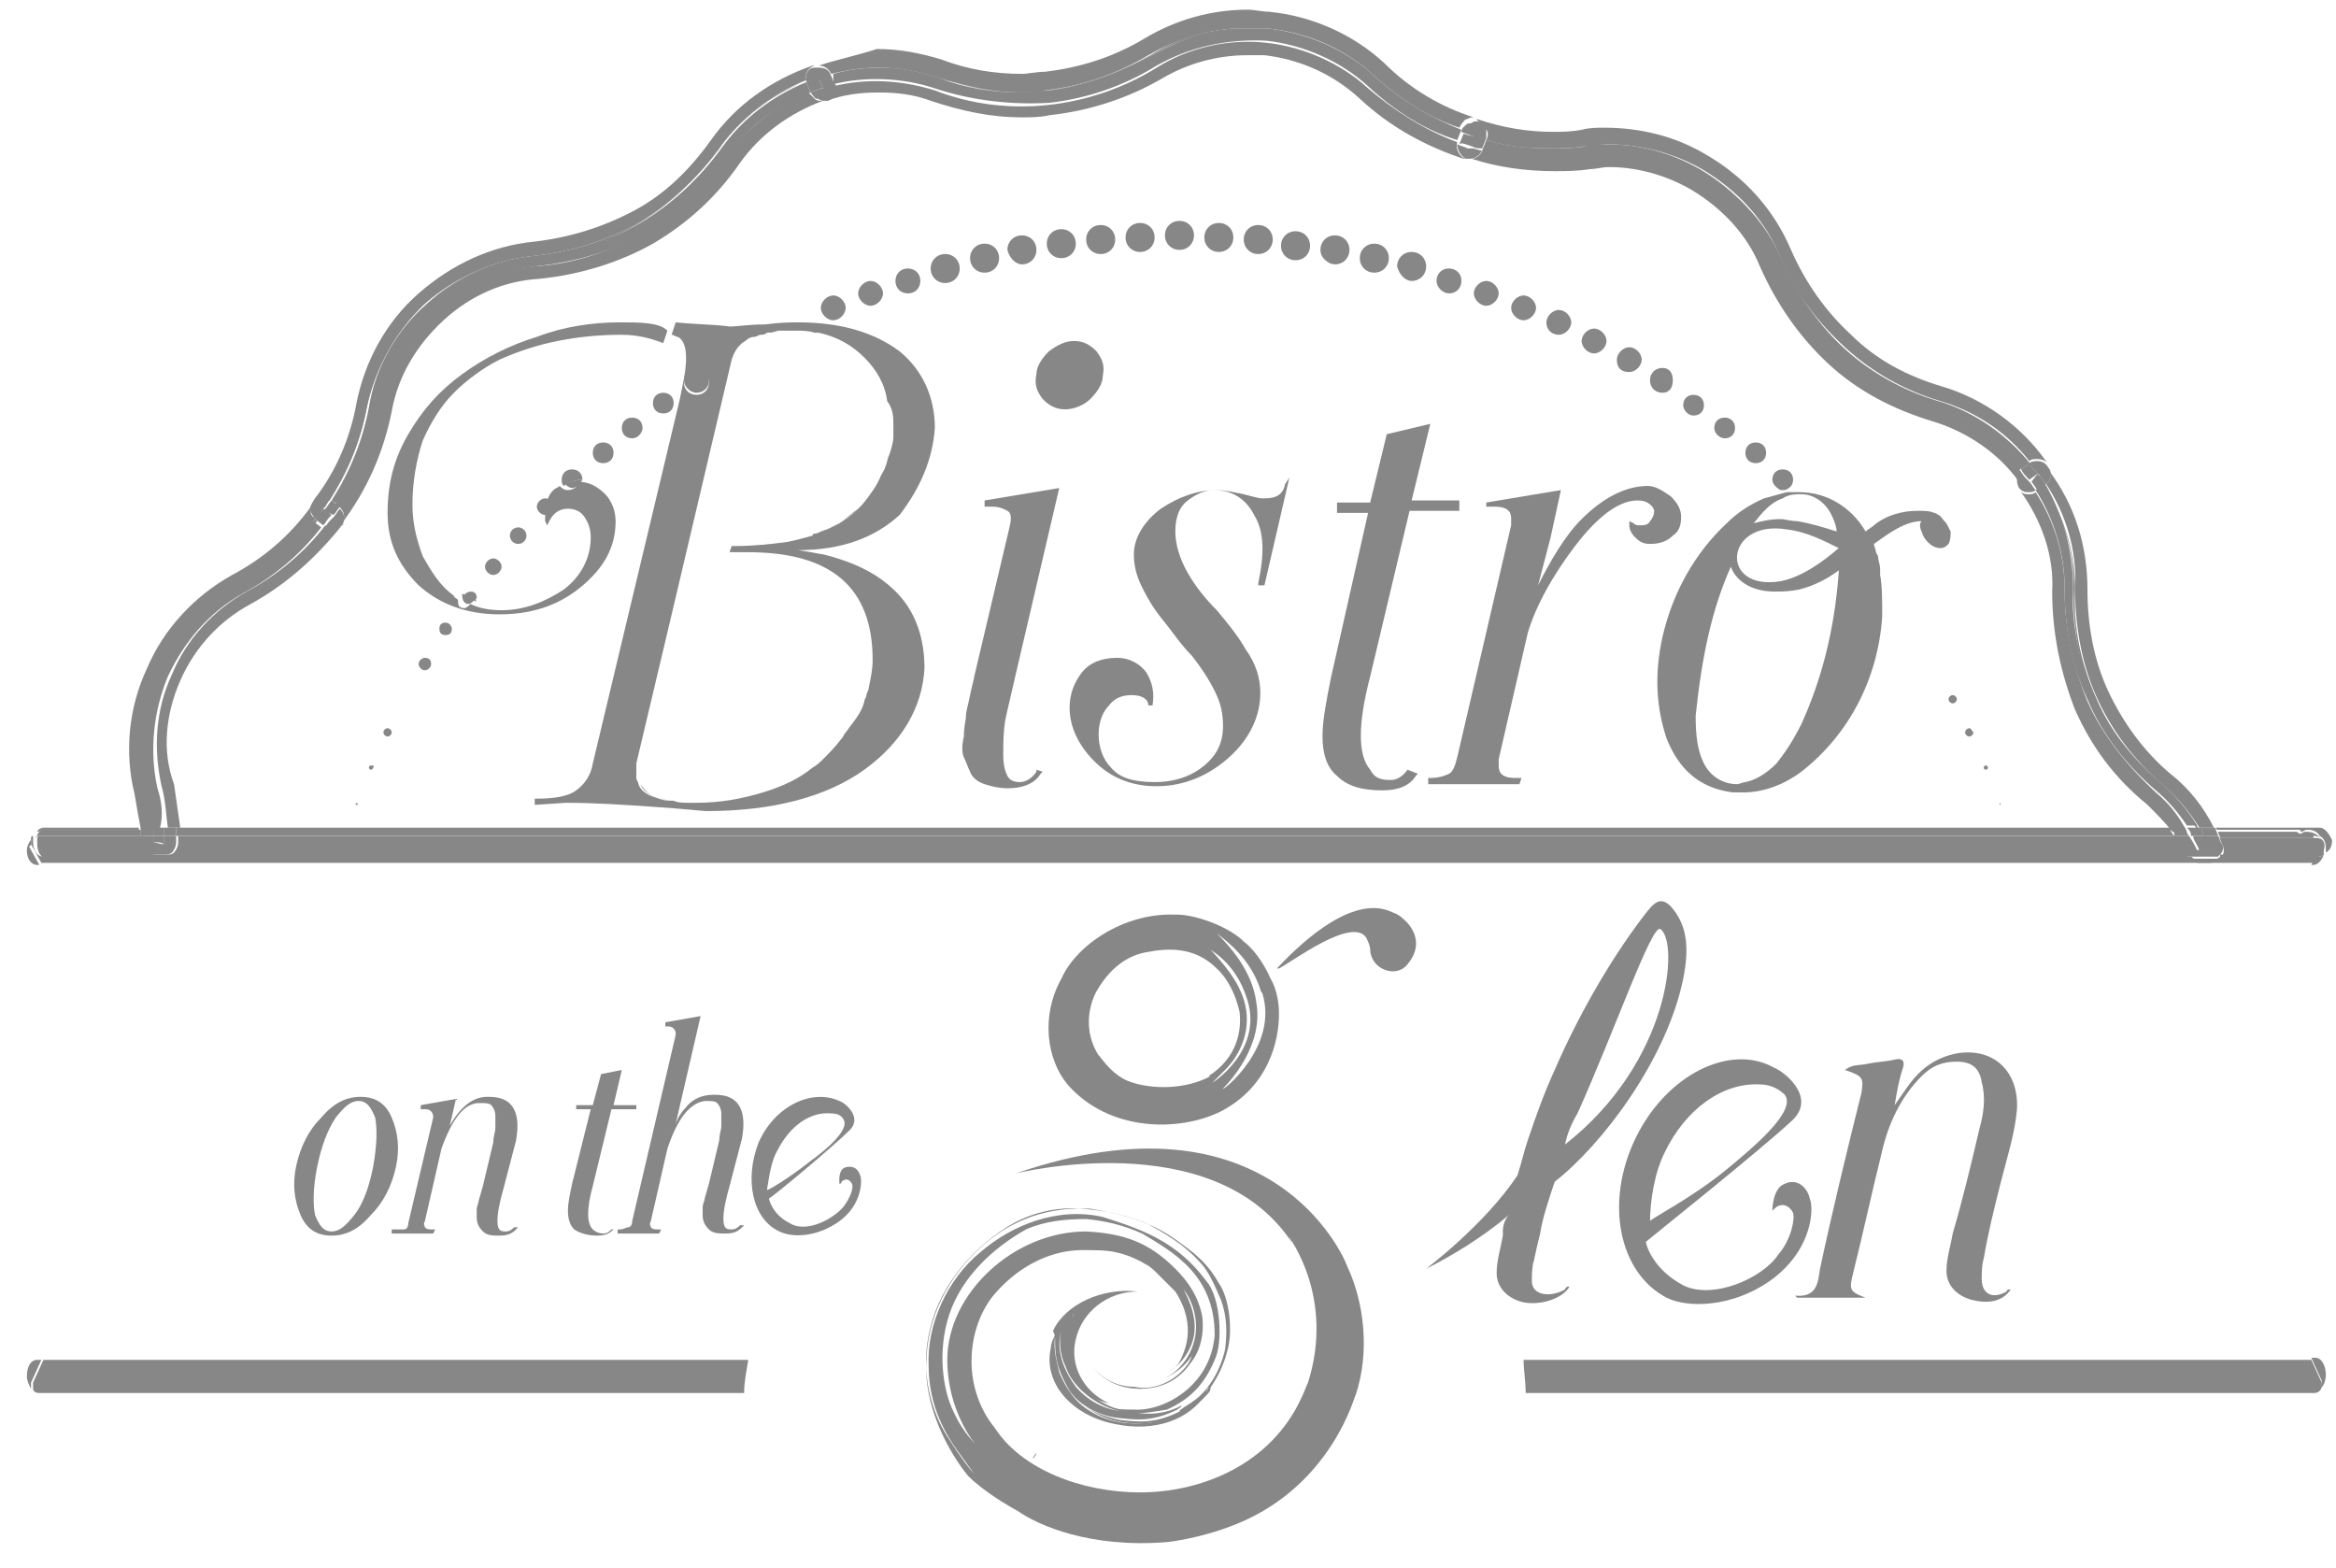<svg width="73" height="49" viewBox="0 0 73 49" fill="none" xmlns="http://www.w3.org/2000/svg">
<path d="M0.969 26.38V26.316V26.251C0.904 26.316 0.84 26.445 0.84 26.575C0.84 26.833 0.969 27.027 1.164 27.027H1.228L0.904 26.445C0.969 26.445 0.969 26.38 0.969 26.38Z" fill="#878787"/>
<path d="M72.359 26.769L72.229 27.027H72.294C72.423 27.027 72.553 26.898 72.618 26.704C72.553 26.769 72.488 26.769 72.423 26.769H72.359Z" fill="#878787"/>
<path d="M69.379 26.769C69.314 26.833 69.184 26.898 69.119 26.898C69.055 26.898 68.925 26.898 68.86 26.898H68.796C68.666 26.898 68.536 26.833 68.472 26.769H1.358C1.163 26.769 1.034 26.574 1.034 26.316C1.034 26.251 1.034 26.186 1.034 26.122C0.969 26.122 0.969 26.186 0.969 26.186V26.251V26.316V26.38L1.293 26.963H72.294L72.423 26.704H69.379V26.769Z" fill="#878787"/>
<path d="M4.532 24.698C4.273 23.468 4.403 22.174 4.921 21.009C5.439 19.844 6.346 18.874 7.447 18.291C8.419 17.774 9.196 17.062 9.844 16.221C9.779 16.156 9.715 16.091 9.715 16.026C9.715 15.897 9.715 15.832 9.779 15.768L9.715 15.832C9.067 16.738 8.225 17.45 7.253 17.968C6.087 18.615 5.115 19.65 4.597 20.88C4.014 22.109 3.884 23.533 4.208 24.827C4.273 25.215 4.338 25.604 4.403 25.927H4.726C4.662 25.474 4.597 25.086 4.532 24.698Z" fill="#878787"/>
<path d="M5.633 21.268C6.087 20.233 6.864 19.392 7.836 18.874C9.002 18.227 9.909 17.386 10.686 16.415L10.751 16.35C10.686 16.48 10.557 16.48 10.427 16.48C10.363 16.48 10.233 16.48 10.168 16.415C9.52 17.256 8.678 17.968 7.706 18.486C6.67 19.068 5.828 19.974 5.374 21.074C4.856 22.174 4.791 23.404 5.05 24.568C5.18 25.021 5.18 25.41 5.245 25.863H5.633C5.569 25.41 5.504 24.957 5.439 24.504C5.05 23.468 5.18 22.303 5.633 21.268Z" fill="#878787"/>
<path d="M4.597 24.698C4.338 23.468 4.467 22.174 4.986 21.009C5.504 19.845 6.411 18.874 7.512 18.291C8.419 17.774 9.261 17.062 9.909 16.285C9.909 16.285 9.909 16.285 9.844 16.221C9.196 17.062 8.354 17.709 7.447 18.291C6.346 18.874 5.439 19.845 4.921 21.009C4.403 22.174 4.273 23.468 4.532 24.698C4.597 25.086 4.662 25.539 4.726 25.927H4.791C4.726 25.474 4.662 25.086 4.597 24.698Z" fill="#878787"/>
<path d="M4.921 24.633C4.662 23.468 4.791 22.239 5.245 21.139C5.763 20.038 6.54 19.133 7.577 18.55C8.549 18.032 9.391 17.321 10.039 16.479L9.779 16.285C9.132 17.127 8.354 17.774 7.383 18.291C6.281 18.874 5.374 19.844 4.856 21.009C4.338 22.174 4.208 23.468 4.467 24.698C4.532 25.086 4.597 25.539 4.662 25.927H4.986C5.115 25.474 5.05 25.021 4.921 24.633Z" fill="#878787"/>
<path d="M10.039 15.509H10.103C10.168 15.509 10.233 15.509 10.298 15.573C10.881 14.732 11.269 13.762 11.464 12.726C11.723 11.497 12.371 10.332 13.278 9.491C14.249 8.649 15.415 8.132 16.646 8.002C17.812 7.873 18.914 7.549 19.95 6.967C20.922 6.385 21.764 5.608 22.477 4.637C23.125 3.667 24.096 2.955 25.198 2.502C25.133 2.308 25.262 2.114 25.457 2.049H25.392C24.096 2.502 22.995 3.278 22.218 4.378C21.57 5.284 20.792 6.061 19.821 6.579C18.849 7.096 17.812 7.42 16.711 7.549C15.351 7.679 14.12 8.261 13.083 9.167C12.047 10.073 11.399 11.303 11.14 12.597C10.945 13.697 10.492 14.732 9.844 15.573L9.779 15.638C9.844 15.573 9.909 15.573 10.039 15.509Z" fill="#878787"/>
<path d="M11.464 12.726C11.723 11.497 12.371 10.332 13.278 9.491C14.249 8.649 15.415 8.132 16.646 8.002C17.812 7.873 18.914 7.549 19.95 6.967C20.922 6.385 21.764 5.608 22.477 4.637C23.124 3.731 24.096 2.955 25.133 2.567C24.031 2.955 23.06 3.731 22.412 4.702C21.699 5.673 20.857 6.449 19.885 7.032C18.914 7.614 17.812 7.938 16.581 8.067C15.351 8.196 14.12 8.714 13.213 9.555C12.241 10.397 11.593 11.561 11.399 12.791C11.205 13.826 10.816 14.797 10.233 15.638H10.298C10.881 14.732 11.269 13.762 11.464 12.726Z" fill="#878787"/>
<path d="M10.686 16.35C11.464 15.315 11.982 14.15 12.241 12.856C12.435 11.756 13.019 10.785 13.861 10.008C14.703 9.232 15.739 8.779 16.841 8.714C18.136 8.585 19.367 8.197 20.404 7.614C21.505 6.967 22.412 6.126 23.125 5.09C23.772 4.184 24.679 3.537 25.716 3.149H25.78C25.716 3.149 25.716 3.149 25.651 3.149C25.586 3.149 25.521 3.149 25.457 3.084C25.392 3.02 25.327 2.955 25.262 2.89C24.226 3.278 23.384 3.99 22.736 4.831C22.023 5.867 21.116 6.643 20.08 7.291C19.043 7.873 17.877 8.261 16.646 8.326C15.48 8.455 14.314 8.908 13.472 9.75C12.565 10.526 11.982 11.626 11.723 12.791C11.529 13.891 11.075 14.927 10.492 15.768C10.751 15.897 10.816 16.156 10.686 16.35Z" fill="#878787"/>
<path d="M9.715 15.962C9.715 16.026 9.779 16.156 9.844 16.156C9.909 16.091 9.974 16.026 10.039 15.962L10.103 15.897L10.168 15.832C10.233 15.703 10.298 15.638 10.363 15.509C10.298 15.509 10.233 15.444 10.168 15.444H10.103C9.974 15.444 9.909 15.509 9.844 15.573C9.715 15.768 9.65 15.897 9.715 15.962Z" fill="#878787"/>
<path d="M10.363 16.544C10.492 16.544 10.622 16.48 10.687 16.415C10.816 16.221 10.751 16.026 10.622 15.897C10.557 15.962 10.492 16.091 10.427 16.156L10.363 16.221L10.298 16.285C10.233 16.35 10.168 16.48 10.103 16.544C10.168 16.48 10.298 16.544 10.363 16.544Z" fill="#878787"/>
<path d="M10.039 15.962L10.103 15.832C10.168 15.768 10.233 15.638 10.298 15.573C10.298 15.573 10.298 15.573 10.233 15.573C10.168 15.703 10.103 15.768 10.039 15.897V15.962H9.974C9.909 16.026 9.844 16.091 9.779 16.156C9.779 16.156 9.779 16.156 9.844 16.221C9.909 16.156 9.974 16.091 10.039 15.962Z" fill="#878787"/>
<path d="M10.103 16.415C10.168 16.35 10.233 16.221 10.298 16.156L10.363 16.091L10.103 15.897L10.039 15.962C9.974 16.026 9.909 16.156 9.844 16.221L10.103 16.415Z" fill="#878787"/>
<path d="M10.557 15.768C11.14 14.862 11.593 13.891 11.788 12.791C12.047 11.626 12.63 10.591 13.537 9.749C14.444 8.973 15.545 8.455 16.711 8.326C17.942 8.196 19.108 7.873 20.145 7.29C21.181 6.708 22.088 5.867 22.801 4.831C23.384 3.925 24.291 3.278 25.327 2.89L25.198 2.567C24.096 3.02 23.189 3.731 22.541 4.637C21.829 5.608 20.987 6.385 20.015 6.967C19.043 7.549 17.942 7.873 16.711 8.002C15.48 8.132 14.249 8.649 13.342 9.491C12.371 10.332 11.723 11.497 11.529 12.726C11.334 13.762 10.945 14.732 10.363 15.638L10.557 15.768Z" fill="#878787"/>
<path d="M10.427 16.091C10.492 16.026 10.557 15.897 10.622 15.832L10.363 15.638C10.298 15.703 10.233 15.832 10.168 15.897L10.103 15.962L10.427 16.091Z" fill="#878787"/>
<path d="M25.586 2.049C25.781 2.049 25.91 2.178 25.975 2.308C26.493 2.178 27.011 2.114 27.465 2.114C28.113 2.114 28.761 2.243 29.344 2.437C30.186 2.696 31.028 2.89 31.87 2.89C32.129 2.89 32.388 2.89 32.647 2.825C33.813 2.696 34.915 2.308 35.886 1.725C36.793 1.208 37.83 0.884 38.866 0.884C39.126 0.884 39.32 0.884 39.579 0.884C40.875 1.013 42.041 1.531 42.948 2.372C43.725 3.084 44.632 3.667 45.604 3.99C45.669 3.861 45.733 3.796 45.798 3.731C45.863 3.731 45.928 3.667 45.992 3.667C46.057 3.667 46.057 3.667 46.122 3.667H46.057C45.021 3.343 44.049 2.761 43.272 1.984C42.3 1.078 41.004 0.496 39.644 0.366C39.45 0.366 39.19 0.302 38.996 0.302C37.83 0.302 36.729 0.625 35.757 1.208C34.785 1.79 33.749 2.114 32.647 2.243C32.388 2.243 32.129 2.308 31.935 2.308C31.093 2.308 30.25 2.178 29.408 1.855C28.761 1.661 28.113 1.531 27.4 1.531C26.817 1.725 26.169 1.855 25.586 2.049H25.457C25.521 2.049 25.521 2.049 25.586 2.049Z" fill="#878787"/>
<path d="M32.777 2.825C33.943 2.696 35.044 2.308 36.016 1.725C36.858 1.208 37.895 0.949 38.931 0.884C37.895 0.884 36.858 1.143 35.951 1.725C34.915 2.308 33.813 2.696 32.712 2.825C32.453 2.825 32.194 2.89 31.935 2.89C32.194 2.89 32.518 2.89 32.777 2.825Z" fill="#878787"/>
<path d="M26.04 2.955C25.975 3.02 25.91 3.149 25.78 3.149H25.845C26.363 2.955 26.882 2.89 27.465 2.89C28.048 2.89 28.566 2.955 29.084 3.149C30.056 3.472 30.963 3.667 31.935 3.667C32.194 3.667 32.518 3.667 32.777 3.602C34.008 3.472 35.239 3.084 36.34 2.437C37.117 1.984 38.024 1.725 38.996 1.725C39.19 1.725 39.385 1.725 39.514 1.725C40.615 1.855 41.652 2.308 42.494 3.084C43.466 3.99 44.567 4.573 45.733 4.961H45.798C45.604 4.896 45.474 4.637 45.539 4.443C44.502 4.055 43.596 3.473 42.753 2.761C41.911 1.984 40.745 1.466 39.579 1.337C38.413 1.208 37.182 1.466 36.146 2.114C35.109 2.761 33.943 3.149 32.777 3.278C31.611 3.408 30.38 3.278 29.214 2.825C28.177 2.502 27.076 2.437 26.04 2.696C26.104 2.761 26.104 2.825 26.04 2.955Z" fill="#878787"/>
<path d="M25.975 2.308C26.493 2.178 26.947 2.114 27.465 2.114C26.947 2.114 26.428 2.178 25.975 2.308Z" fill="#878787"/>
<path d="M25.198 2.566C25.262 2.566 25.392 2.502 25.457 2.502H25.521H25.586C25.716 2.437 25.845 2.437 25.975 2.372C25.91 2.178 25.78 2.114 25.586 2.114C25.521 2.114 25.521 2.114 25.457 2.114C25.262 2.114 25.133 2.308 25.198 2.566Z" fill="#878787"/>
<path d="M25.198 2.566C25.327 2.502 25.392 2.502 25.521 2.437H25.586H25.651C25.78 2.372 25.845 2.372 25.975 2.372C25.845 2.372 25.716 2.437 25.586 2.502H25.521H25.457C25.392 2.502 25.262 2.502 25.198 2.566Z" fill="#878787"/>
<path d="M25.716 2.761H25.651C25.521 2.825 25.457 2.825 25.327 2.89C25.392 2.955 25.457 3.084 25.521 3.084C25.586 3.084 25.651 3.149 25.716 3.149C25.78 3.149 25.78 3.149 25.845 3.149C25.975 3.149 26.04 3.019 26.105 2.955C26.169 2.89 26.169 2.761 26.105 2.631C25.975 2.631 25.91 2.696 25.78 2.696L25.716 2.761Z" fill="#878787"/>
<path d="M25.327 2.89C25.457 2.825 25.521 2.825 25.651 2.761H25.716L25.586 2.437H25.521C25.392 2.502 25.327 2.502 25.198 2.567L25.327 2.89Z" fill="#878787"/>
<path d="M42.948 2.437C43.725 3.149 44.697 3.731 45.669 4.12C44.697 3.731 43.79 3.214 43.012 2.502C42.105 1.661 40.875 1.143 39.644 1.014C39.385 1.014 39.19 0.949 38.931 1.014C39.126 1.014 39.385 1.014 39.579 1.014C40.875 1.078 42.041 1.596 42.948 2.437Z" fill="#878787"/>
<path d="M31.935 2.89C31.093 2.89 30.25 2.761 29.408 2.437C28.825 2.243 28.177 2.114 27.53 2.114C28.177 2.114 28.761 2.243 29.343 2.437C30.121 2.696 31.028 2.89 31.935 2.89Z" fill="#878787"/>
<path d="M26.04 2.631C27.076 2.372 28.242 2.437 29.214 2.761C30.38 3.149 31.611 3.278 32.777 3.214C33.943 3.084 35.109 2.696 36.146 2.049C37.182 1.466 38.348 1.208 39.579 1.272C40.745 1.402 41.911 1.919 42.753 2.696C43.596 3.472 44.502 4.055 45.539 4.378L45.669 4.055C44.697 3.667 43.79 3.149 42.948 2.372C42.041 1.531 40.81 1.013 39.579 0.884C39.385 0.884 39.126 0.884 38.931 0.884C37.895 0.884 36.923 1.208 36.016 1.725C34.98 2.308 33.878 2.696 32.777 2.825C32.518 2.825 32.194 2.89 31.935 2.89C31.028 2.89 30.186 2.761 29.344 2.437C28.761 2.243 28.177 2.114 27.53 2.114C27.011 2.114 26.493 2.178 26.04 2.308V2.631Z" fill="#878787"/>
<path d="M25.78 2.761C25.91 2.696 25.975 2.696 26.104 2.696L25.975 2.372C25.845 2.372 25.78 2.437 25.651 2.437H25.586L25.716 2.761H25.78Z" fill="#878787"/>
<path d="M46.446 4.055C46.511 4.12 46.511 4.249 46.446 4.378C47.094 4.573 47.742 4.637 48.454 4.637C48.778 4.637 49.167 4.637 49.491 4.573C49.75 4.573 49.944 4.508 50.203 4.508C51.24 4.508 52.276 4.767 53.183 5.284C54.285 5.931 55.191 6.902 55.645 8.067C56.098 9.167 56.811 10.073 57.653 10.85C58.495 11.626 59.532 12.209 60.633 12.532C61.734 12.856 62.706 13.503 63.419 14.409C63.483 14.344 63.548 14.344 63.678 14.344C63.807 14.344 63.937 14.409 64.002 14.473L63.937 14.409C63.16 13.309 61.993 12.467 60.698 12.079C59.596 11.755 58.625 11.238 57.847 10.461C57.07 9.749 56.422 8.844 55.969 7.808C55.45 6.579 54.544 5.543 53.313 4.831C52.341 4.249 51.24 3.99 50.138 3.99C49.879 3.99 49.685 3.99 49.426 4.055C49.102 4.12 48.778 4.12 48.519 4.12C47.742 4.12 46.964 3.99 46.187 3.731H46.122C46.316 3.861 46.381 3.925 46.446 4.055Z" fill="#878787"/>
<path d="M49.555 4.573C49.75 4.573 50.009 4.508 50.203 4.508C49.944 4.508 49.75 4.508 49.491 4.573C49.167 4.637 48.778 4.637 48.454 4.637C48.843 4.637 49.167 4.637 49.555 4.573Z" fill="#878787"/>
<path d="M45.992 4.961C45.928 4.961 45.928 4.961 45.863 4.961H45.992C46.77 5.22 47.677 5.349 48.584 5.349C48.907 5.349 49.296 5.349 49.685 5.284C49.879 5.284 50.074 5.22 50.268 5.22C51.175 5.22 52.082 5.479 52.859 5.932C53.831 6.514 54.608 7.355 54.997 8.326C55.515 9.491 56.228 10.526 57.135 11.367C58.042 12.209 59.143 12.791 60.439 13.179C61.475 13.503 62.447 14.15 63.095 15.056L63.16 15.121C63.095 15.056 63.095 14.926 63.095 14.797C63.095 14.668 63.16 14.603 63.224 14.538C62.512 13.697 61.605 13.05 60.568 12.791C59.402 12.403 58.301 11.82 57.459 11.044C56.552 10.267 55.904 9.232 55.386 8.132C54.932 7.032 54.09 6.126 53.053 5.543C52.017 4.961 50.786 4.702 49.62 4.831C48.519 4.961 47.417 4.896 46.381 4.573C46.316 4.831 46.122 4.961 45.992 4.961Z" fill="#878787"/>
<path d="M45.863 3.861C45.798 3.925 45.669 3.99 45.669 4.12C45.798 4.184 45.863 4.184 45.992 4.249H46.057H46.122C46.252 4.314 46.316 4.314 46.446 4.314C46.446 4.184 46.446 4.12 46.446 3.99C46.381 3.925 46.316 3.796 46.187 3.796C46.122 3.796 46.122 3.796 46.057 3.796C45.992 3.861 45.928 3.861 45.863 3.861Z" fill="#878787"/>
<path d="M45.798 4.961C45.863 4.961 45.928 4.961 45.928 4.961C46.122 4.961 46.252 4.831 46.316 4.702C46.187 4.702 46.122 4.637 45.992 4.637H45.928H45.863C45.733 4.573 45.669 4.573 45.539 4.508C45.539 4.637 45.604 4.831 45.798 4.961Z" fill="#878787"/>
<path d="M45.669 4.12C45.733 4.12 45.863 4.184 45.928 4.184H45.992H46.057H45.992C45.928 4.184 45.798 4.12 45.669 4.12Z" fill="#878787"/>
<path d="M45.992 4.573L46.122 4.249H46.057H45.992C45.928 4.249 45.798 4.184 45.733 4.184L45.604 4.508C45.668 4.443 45.798 4.508 45.992 4.573Z" fill="#878787"/>
<path d="M46.446 4.378C47.094 4.573 47.742 4.637 48.454 4.637C47.742 4.637 47.094 4.508 46.446 4.378Z" fill="#878787"/>
<path d="M55.58 8.132C56.033 9.232 56.746 10.138 57.588 10.914C58.43 11.691 59.467 12.273 60.568 12.597C61.669 12.92 62.641 13.632 63.419 14.538H63.483C62.771 13.632 61.734 12.985 60.698 12.661C59.596 12.338 58.56 11.755 57.718 10.979C56.876 10.202 56.228 9.296 55.71 8.196C55.256 7.032 54.349 6.061 53.248 5.414C52.341 4.896 51.304 4.637 50.268 4.637C51.304 4.637 52.276 4.896 53.183 5.414C54.22 5.996 55.127 6.967 55.58 8.132Z" fill="#878787"/>
<path d="M46.316 4.702C47.353 4.961 48.454 5.09 49.555 4.961C50.721 4.831 51.952 5.09 52.989 5.673C54.025 6.255 54.867 7.226 55.321 8.261C55.839 9.426 56.487 10.397 57.394 11.173C58.301 11.95 59.337 12.532 60.504 12.92C61.54 13.244 62.447 13.826 63.16 14.668L63.419 14.473C62.706 13.567 61.67 12.856 60.568 12.532C59.467 12.209 58.43 11.626 57.588 10.85C56.746 10.073 56.098 9.167 55.58 8.067C55.127 6.902 54.22 5.931 53.118 5.284C52.211 4.767 51.24 4.508 50.203 4.508C50.009 4.508 49.75 4.508 49.555 4.573C49.167 4.637 48.843 4.637 48.454 4.637C47.742 4.637 47.094 4.573 46.446 4.378L46.316 4.702Z" fill="#878787"/>
<path d="M46.057 4.249C46.187 4.314 46.316 4.314 46.446 4.378C46.316 4.378 46.252 4.314 46.122 4.314L46.057 4.249Z" fill="#878787"/>
<path d="M45.992 4.573C46.122 4.637 46.187 4.637 46.316 4.637L46.446 4.314C46.316 4.249 46.187 4.249 46.057 4.184L45.992 4.573Z" fill="#878787"/>
<path d="M63.937 15.12C64.585 16.091 64.909 17.256 64.844 18.356C64.844 19.521 65.038 20.686 65.492 21.721C65.945 22.756 66.658 23.727 67.565 24.504C68.018 24.892 68.407 25.345 68.731 25.863H69.184C68.86 25.215 68.407 24.633 67.824 24.18C66.982 23.468 66.334 22.562 65.88 21.592C65.427 20.621 65.233 19.521 65.233 18.421C65.233 17.062 64.844 15.768 64.002 14.668L63.937 14.603C64.131 14.732 64.131 14.991 63.937 15.12Z" fill="#878787"/>
<path d="M67.37 24.763C66.463 23.921 65.686 22.951 65.233 21.915C64.779 20.815 64.52 19.65 64.52 18.421C64.52 17.321 64.196 16.285 63.613 15.379C63.548 15.444 63.483 15.444 63.419 15.444H63.354C63.224 15.444 63.16 15.379 63.095 15.315L63.16 15.379C63.807 16.285 64.196 17.386 64.131 18.486C64.131 19.78 64.39 21.009 64.844 22.174C65.362 23.339 66.075 24.31 67.111 25.151C67.37 25.41 67.629 25.669 67.889 25.992H68.342C68.083 25.474 67.759 25.086 67.37 24.763Z" fill="#878787"/>
<path d="M68.731 26.963H68.796C68.86 26.963 68.99 26.963 69.055 26.963C69.184 26.963 69.249 26.898 69.314 26.833H68.407C68.472 26.898 68.601 26.963 68.731 26.963Z" fill="#878787"/>
<path d="M63.678 14.409C63.613 14.409 63.483 14.409 63.419 14.473C63.483 14.538 63.548 14.668 63.613 14.732L63.678 14.797L63.742 14.862C63.807 14.926 63.872 15.056 63.937 15.12C64.131 14.991 64.131 14.732 64.002 14.603C63.937 14.473 63.807 14.409 63.678 14.409Z" fill="#878787"/>
<path d="M63.03 14.926C63.03 15.056 63.03 15.12 63.095 15.25C63.16 15.315 63.224 15.379 63.354 15.379H63.419C63.483 15.379 63.548 15.379 63.613 15.315C63.548 15.25 63.483 15.12 63.419 15.056L63.354 14.991L63.289 14.926C63.224 14.862 63.16 14.732 63.095 14.668C63.095 14.732 63.03 14.862 63.03 14.926Z" fill="#878787"/>
<path d="M63.613 14.732L63.678 14.797H63.742L63.678 14.732C63.613 14.668 63.548 14.538 63.483 14.473H63.419C63.483 14.603 63.548 14.668 63.613 14.732Z" fill="#878787"/>
<path d="M63.419 14.991L63.678 14.797L63.613 14.732C63.548 14.668 63.483 14.603 63.419 14.473L63.16 14.668C63.224 14.797 63.289 14.862 63.419 14.991Z" fill="#878787"/>
<path d="M64.779 18.421C64.779 19.586 64.973 20.75 65.427 21.786C65.88 22.821 66.593 23.792 67.5 24.569C67.953 24.957 68.342 25.41 68.666 25.927H68.731C68.407 25.41 68.018 24.957 67.565 24.569C66.658 23.792 65.945 22.886 65.492 21.786C65.038 20.75 64.779 19.586 64.844 18.421C64.844 17.256 64.52 16.156 63.872 15.185L63.807 15.25C64.52 16.156 64.844 17.256 64.779 18.421Z" fill="#878787"/>
<path d="M63.613 15.315C64.196 16.221 64.52 17.321 64.52 18.356C64.52 19.586 64.714 20.75 65.233 21.851C65.686 22.951 66.463 23.921 67.37 24.698C67.759 25.021 68.083 25.41 68.342 25.798H68.666C68.342 25.28 67.953 24.827 67.5 24.439C66.593 23.663 65.88 22.756 65.427 21.656C64.973 20.621 64.714 19.456 64.779 18.291C64.779 17.191 64.455 16.027 63.872 15.056L63.613 15.315C63.613 15.315 63.678 15.315 63.613 15.315Z" fill="#878787"/>
<path d="M63.678 14.862C63.743 14.991 63.807 15.056 63.872 15.185L63.937 15.12C63.872 15.056 63.807 14.926 63.743 14.862H63.678Z" fill="#878787"/>
<path d="M63.483 15.056C63.548 15.121 63.613 15.25 63.678 15.315L63.872 15.121C63.807 14.991 63.742 14.926 63.678 14.797L63.483 15.056Z" fill="#878787"/>
<path d="M62.512 25.086C62.512 25.086 62.446 25.086 62.512 25.086C62.446 25.151 62.512 25.151 62.512 25.151C62.512 25.151 62.512 25.151 62.512 25.086Z" fill="#878787"/>
<path d="M62.058 23.921C61.993 23.921 61.993 23.986 61.993 23.986C61.993 24.051 62.058 24.051 62.058 24.051C62.123 24.051 62.123 23.986 62.123 23.986C62.123 23.921 62.058 23.921 62.058 23.921Z" fill="#878787"/>
<path d="M61.54 22.756C61.475 22.756 61.41 22.821 61.41 22.886C61.41 22.951 61.475 23.015 61.54 23.015C61.605 23.015 61.669 22.951 61.669 22.886C61.605 22.821 61.605 22.756 61.54 22.756Z" fill="#878787"/>
<path d="M61.022 21.721C60.957 21.721 60.892 21.786 60.892 21.851C60.892 21.915 60.957 21.98 61.022 21.98C61.087 21.98 61.151 21.915 61.151 21.851C61.151 21.786 61.087 21.721 61.022 21.721Z" fill="#878787"/>
<path d="M56.034 14.991C56.034 14.797 55.904 14.668 55.71 14.668C55.515 14.668 55.386 14.797 55.386 14.991C55.386 15.12 55.515 15.25 55.645 15.315C55.71 15.315 55.71 15.315 55.774 15.315C55.969 15.25 56.034 15.12 56.034 14.991Z" fill="#878787"/>
<path d="M54.867 14.473C55.062 14.473 55.191 14.344 55.191 14.15C55.191 13.956 55.062 13.826 54.867 13.826C54.673 13.826 54.544 13.956 54.544 14.15C54.544 14.344 54.673 14.473 54.867 14.473Z" fill="#878787"/>
<path d="M53.896 13.697C54.09 13.697 54.22 13.568 54.22 13.373C54.22 13.179 54.09 13.05 53.896 13.05C53.701 13.05 53.572 13.179 53.572 13.373C53.572 13.568 53.766 13.697 53.896 13.697Z" fill="#878787"/>
<path d="M52.924 12.985C53.118 12.985 53.248 12.856 53.248 12.662C53.248 12.467 53.118 12.338 52.924 12.338C52.73 12.338 52.6 12.467 52.6 12.662C52.6 12.791 52.73 12.985 52.924 12.985Z" fill="#878787"/>
<path d="M51.952 12.273C52.147 12.273 52.276 12.144 52.276 11.885C52.276 11.626 52.147 11.497 51.952 11.497C51.758 11.497 51.564 11.626 51.564 11.885C51.564 12.144 51.758 12.273 51.952 12.273Z" fill="#878787"/>
<path d="M50.916 11.626C51.11 11.626 51.304 11.432 51.304 11.238C51.304 11.044 51.11 10.85 50.916 10.85C50.721 10.85 50.527 11.044 50.527 11.238C50.527 11.497 50.657 11.626 50.916 11.626Z" fill="#878787"/>
<path d="M49.814 11.044C50.009 11.044 50.203 10.85 50.203 10.655C50.203 10.461 50.009 10.267 49.814 10.267C49.62 10.267 49.426 10.461 49.426 10.655C49.426 10.85 49.62 11.044 49.814 11.044Z" fill="#878787"/>
<path d="M48.713 10.461C48.907 10.461 49.102 10.267 49.102 10.073C49.102 9.879 48.907 9.685 48.713 9.685C48.519 9.685 48.325 9.879 48.325 10.073C48.325 10.332 48.519 10.461 48.713 10.461Z" fill="#878787"/>
<path d="M47.612 10.008C47.806 10.008 48.001 9.814 48.001 9.62C48.001 9.426 47.806 9.232 47.612 9.232C47.418 9.232 47.223 9.426 47.223 9.62C47.223 9.814 47.418 10.008 47.612 10.008Z" fill="#878787"/>
<path d="M46.446 9.555C46.64 9.555 46.834 9.361 46.834 9.167C46.834 8.973 46.64 8.779 46.446 8.779C46.252 8.779 46.057 8.973 46.057 9.167C46.057 9.361 46.252 9.555 46.446 9.555Z" fill="#878787"/>
<path d="M45.28 9.167C45.539 9.167 45.669 8.973 45.669 8.779C45.669 8.52 45.474 8.39 45.28 8.39C45.021 8.39 44.891 8.585 44.891 8.779C44.891 8.973 45.085 9.167 45.28 9.167Z" fill="#878787"/>
<path d="M44.114 8.779C44.373 8.779 44.567 8.585 44.567 8.326C44.567 8.067 44.373 7.873 44.114 7.873C43.855 7.873 43.66 8.067 43.66 8.326C43.725 8.585 43.919 8.779 44.114 8.779Z" fill="#878787"/>
<path d="M42.948 8.52C43.207 8.52 43.401 8.326 43.401 8.067C43.401 7.808 43.207 7.614 42.948 7.614C42.688 7.614 42.494 7.808 42.494 8.067C42.494 8.326 42.688 8.52 42.948 8.52Z" fill="#878787"/>
<path d="M41.717 8.261C41.976 8.261 42.17 8.067 42.17 7.808C42.17 7.549 41.976 7.355 41.717 7.355C41.458 7.355 41.263 7.549 41.263 7.808C41.263 8.067 41.522 8.261 41.717 8.261Z" fill="#878787"/>
<path d="M40.486 7.226C40.227 7.226 40.032 7.42 40.032 7.679C40.032 7.938 40.227 8.132 40.486 8.132C40.745 8.132 40.939 7.938 40.939 7.679C40.939 7.42 40.745 7.226 40.486 7.226Z" fill="#878787"/>
<path d="M39.32 7.938C39.579 7.938 39.773 7.743 39.773 7.485C39.773 7.226 39.579 7.032 39.32 7.032C39.061 7.032 38.867 7.226 38.867 7.485C38.867 7.743 39.061 7.938 39.32 7.938Z" fill="#878787"/>
<path d="M38.089 7.873C38.348 7.873 38.542 7.679 38.542 7.42C38.542 7.161 38.348 6.967 38.089 6.967C37.83 6.967 37.636 7.161 37.636 7.42C37.636 7.679 37.83 7.873 38.089 7.873Z" fill="#878787"/>
<path d="M36.858 7.808C37.117 7.808 37.312 7.614 37.312 7.355C37.312 7.096 37.117 6.902 36.858 6.902C36.599 6.902 36.405 7.096 36.405 7.355C36.405 7.614 36.599 7.808 36.858 7.808Z" fill="#878787"/>
<path d="M35.627 7.873C35.886 7.873 36.081 7.679 36.081 7.42C36.081 7.161 35.886 6.967 35.627 6.967C35.368 6.967 35.174 7.161 35.174 7.42C35.174 7.679 35.368 7.873 35.627 7.873Z" fill="#878787"/>
<path d="M34.397 7.938C34.656 7.938 34.85 7.743 34.85 7.485C34.85 7.226 34.656 7.032 34.397 7.032C34.137 7.032 33.943 7.226 33.943 7.485C33.943 7.743 34.137 7.938 34.397 7.938Z" fill="#878787"/>
<path d="M33.166 8.067C33.425 8.067 33.619 7.873 33.619 7.614C33.619 7.355 33.425 7.161 33.166 7.161C32.907 7.161 32.712 7.355 32.712 7.614C32.712 7.873 32.907 8.067 33.166 8.067Z" fill="#878787"/>
<path d="M31.935 8.261C32.194 8.261 32.388 8.067 32.388 7.808C32.388 7.549 32.194 7.355 31.935 7.355C31.676 7.355 31.481 7.549 31.481 7.808C31.546 8.067 31.741 8.261 31.935 8.261Z" fill="#878787"/>
<path d="M30.769 8.52C31.028 8.52 31.222 8.326 31.222 8.067C31.222 7.808 31.028 7.614 30.769 7.614C30.51 7.614 30.315 7.808 30.315 8.067C30.315 8.326 30.51 8.52 30.769 8.52Z" fill="#878787"/>
<path d="M29.538 7.938C29.279 7.938 29.084 8.132 29.084 8.391C29.084 8.649 29.279 8.844 29.538 8.844C29.797 8.844 29.991 8.649 29.991 8.391C29.991 8.132 29.797 7.938 29.538 7.938Z" fill="#878787"/>
<path d="M28.372 9.167C28.631 9.167 28.76 8.973 28.76 8.779C28.76 8.52 28.566 8.39 28.372 8.39C28.113 8.39 27.983 8.585 27.983 8.779C27.983 8.973 28.113 9.167 28.372 9.167Z" fill="#878787"/>
<path d="M27.206 9.555C27.4 9.555 27.594 9.361 27.594 9.167C27.594 8.973 27.4 8.779 27.206 8.779C27.011 8.779 26.817 8.973 26.817 9.167C26.817 9.361 27.011 9.555 27.206 9.555Z" fill="#878787"/>
<path d="M26.04 10.008C26.234 10.008 26.428 9.814 26.428 9.62C26.428 9.426 26.234 9.232 26.04 9.232C25.845 9.232 25.651 9.426 25.651 9.62C25.651 9.814 25.845 10.008 26.04 10.008Z" fill="#878787"/>
<path d="M21.052 12.597C21.052 12.403 20.922 12.273 20.728 12.273C20.533 12.273 20.404 12.403 20.404 12.597C20.404 12.791 20.533 12.92 20.728 12.92C20.922 12.92 21.052 12.791 21.052 12.597Z" fill="#878787"/>
<path d="M20.08 13.373C20.08 13.179 19.95 13.05 19.756 13.05C19.561 13.05 19.432 13.179 19.432 13.373C19.432 13.568 19.561 13.697 19.756 13.697C19.95 13.697 20.08 13.503 20.08 13.373Z" fill="#878787"/>
<path d="M18.525 14.15C18.525 14.344 18.654 14.473 18.849 14.473C19.043 14.473 19.173 14.344 19.173 14.15C19.173 13.956 19.043 13.826 18.849 13.826C18.654 13.826 18.525 13.956 18.525 14.15Z" fill="#878787"/>
<path d="M18.201 14.991C18.201 14.797 18.072 14.668 17.877 14.668C17.683 14.668 17.553 14.797 17.553 14.991C17.553 15.056 17.553 15.12 17.618 15.185C17.812 15.056 18.007 14.991 18.201 14.991Z" fill="#878787"/>
<path d="M17.294 15.703C17.229 15.638 17.165 15.573 17.035 15.573C16.905 15.573 16.776 15.703 16.776 15.832C16.776 15.962 16.905 16.091 17.035 16.091C17.1 16.091 17.229 16.026 17.229 15.962C17.229 15.897 17.229 15.768 17.294 15.703Z" fill="#878787"/>
<path d="M16.193 16.997C16.336 16.997 16.452 16.881 16.452 16.738C16.452 16.595 16.336 16.48 16.193 16.48C16.05 16.48 15.934 16.595 15.934 16.738C15.934 16.881 16.05 16.997 16.193 16.997Z" fill="#878787"/>
<path d="M15.156 17.709C15.156 17.838 15.286 17.968 15.415 17.968C15.545 17.968 15.675 17.838 15.675 17.709C15.675 17.58 15.545 17.45 15.415 17.45C15.286 17.45 15.156 17.58 15.156 17.709Z" fill="#878787"/>
<path d="M14.897 18.68C14.897 18.55 14.832 18.486 14.703 18.486C14.638 18.486 14.508 18.55 14.508 18.615C14.638 18.68 14.768 18.744 14.897 18.809C14.832 18.744 14.897 18.68 14.897 18.68Z" fill="#878787"/>
<path d="M13.925 19.456C13.796 19.456 13.731 19.521 13.731 19.65C13.731 19.78 13.796 19.845 13.925 19.845C14.055 19.845 14.12 19.78 14.12 19.65C14.12 19.586 14.055 19.456 13.925 19.456Z" fill="#878787"/>
<path d="M13.278 20.556C13.213 20.556 13.083 20.621 13.083 20.75C13.083 20.815 13.148 20.945 13.278 20.945C13.342 20.945 13.472 20.88 13.472 20.75C13.472 20.621 13.407 20.556 13.278 20.556Z" fill="#878787"/>
<path d="M12.112 22.756C12.047 22.756 11.982 22.821 11.982 22.886C11.982 22.951 12.047 23.015 12.112 23.015C12.176 23.015 12.241 22.951 12.241 22.886C12.241 22.821 12.176 22.756 12.112 22.756Z" fill="#878787"/>
<path d="M11.593 23.921C11.528 23.921 11.529 23.986 11.529 23.986C11.529 24.051 11.593 24.051 11.593 24.051C11.658 24.051 11.658 23.986 11.658 23.986C11.723 23.921 11.658 23.921 11.593 23.921Z" fill="#878787"/>
<path d="M11.14 25.086C11.075 25.151 11.14 25.151 11.14 25.151C11.206 25.151 11.206 25.151 11.14 25.086C11.206 25.086 11.206 25.086 11.14 25.086Z" fill="#878787"/>
<path d="M32.388 45.405C32.388 45.405 32.324 45.47 32.259 45.599C32.324 45.535 32.388 45.47 32.388 45.405Z" fill="#878787"/>
<path d="M72.488 43.399C72.618 43.335 72.682 43.141 72.682 42.946C72.682 42.688 72.553 42.429 72.359 42.429H72.229L72.553 43.141C72.553 43.27 72.553 43.335 72.488 43.399Z" fill="#878787"/>
<path d="M47.677 43.529H72.294C72.359 43.529 72.423 43.529 72.488 43.464C72.553 43.399 72.553 43.335 72.553 43.205L72.229 42.493H47.612C47.612 42.817 47.677 43.141 47.677 43.529Z" fill="#878787"/>
<path d="M0.969 43.27V43.205L1.293 42.493H1.164C0.969 42.493 0.84 42.688 0.84 43.011C0.84 43.141 0.904 43.27 0.969 43.399C0.969 43.399 0.969 43.399 0.969 43.335C0.969 43.27 0.969 43.27 0.969 43.27Z" fill="#878787"/>
<path d="M1.228 43.529H23.254C23.254 43.205 23.319 42.882 23.384 42.493H1.358L1.034 43.205V43.27V43.335C1.034 43.335 1.034 43.335 1.034 43.399C1.034 43.464 1.099 43.529 1.228 43.529Z" fill="#878787"/>
<path d="M72.488 25.863H69.249C69.249 25.863 69.249 25.927 69.314 25.927H71.775C71.84 25.927 71.905 25.927 71.905 25.992C71.97 25.992 72.035 25.927 72.099 25.927C72.294 25.927 72.423 25.992 72.488 26.121C72.618 26.186 72.682 26.316 72.682 26.51C72.682 26.574 72.682 26.639 72.682 26.639C72.812 26.574 72.877 26.445 72.877 26.251C72.812 26.121 72.682 25.863 72.488 25.863Z" fill="#878787"/>
<path d="M1.423 25.927H4.338V25.863H1.358C1.293 25.863 1.164 25.927 1.164 25.992C1.228 25.992 1.293 25.927 1.293 25.927H1.423Z" fill="#878787"/>
<path d="M1.228 26.122H4.403C4.403 26.057 4.403 25.992 4.403 25.927H1.487H1.358C1.293 25.927 1.228 25.927 1.228 25.992C1.164 26.057 1.164 26.122 1.099 26.186C1.099 26.122 1.164 26.122 1.228 26.122Z" fill="#878787"/>
<path d="M72.294 26.121C72.359 26.121 72.423 26.121 72.488 26.186C72.423 26.057 72.229 25.992 72.099 25.992C72.035 25.992 71.97 25.992 71.905 26.057C71.84 26.057 71.775 25.992 71.775 25.992H69.314C69.314 26.057 69.379 26.121 69.379 26.186H72.294V26.121Z" fill="#878787"/>
<path d="M5.504 25.863C5.504 25.927 5.504 25.992 5.504 26.121H67.953C67.889 26.057 67.824 25.992 67.824 25.863H5.504Z" fill="#878787"/>
<path d="M72.488 26.186C72.553 26.251 72.553 26.38 72.553 26.445L72.359 26.769H72.423C72.488 26.769 72.553 26.769 72.618 26.704C72.618 26.639 72.618 26.639 72.618 26.575C72.682 26.38 72.618 26.251 72.488 26.186Z" fill="#878787"/>
<path d="M68.018 26.122H5.569C5.569 26.186 5.569 26.251 5.569 26.316C5.569 26.445 5.504 26.574 5.439 26.639C5.374 26.704 5.31 26.704 5.18 26.704H5.115C5.05 26.704 4.921 26.704 4.856 26.704C4.662 26.704 4.467 26.51 4.467 26.316C4.467 26.251 4.467 26.186 4.467 26.122H1.293C1.228 26.122 1.164 26.121 1.164 26.186C1.164 26.251 1.164 26.316 1.164 26.38C1.164 26.639 1.293 26.833 1.487 26.833H68.407C68.407 26.833 68.407 26.769 68.342 26.769C68.277 26.51 68.148 26.316 68.018 26.122Z" fill="#878787"/>
<path d="M69.314 26.122C69.379 26.186 69.379 26.251 69.443 26.38C69.508 26.51 69.508 26.639 69.443 26.769L69.379 26.833H72.423L72.618 26.51C72.618 26.445 72.618 26.316 72.553 26.251C72.488 26.186 72.423 26.186 72.358 26.186H69.314V26.122Z" fill="#878787"/>
<path d="M4.727 25.927V25.863H4.403V25.927H4.727Z" fill="#878787"/>
<path d="M4.791 25.863H4.726V25.927H4.403C4.403 25.992 4.403 26.057 4.403 26.121H4.791C4.791 26.057 4.791 25.992 4.791 25.863Z" fill="#878787"/>
<path d="M5.115 25.863C5.115 25.927 5.115 25.992 5.115 26.121H5.504C5.504 26.057 5.504 25.992 5.504 25.863H5.115Z" fill="#878787"/>
<path d="M4.791 26.704C4.856 26.704 4.986 26.704 5.05 26.704H5.115C5.18 26.704 5.31 26.704 5.374 26.639C5.439 26.574 5.504 26.445 5.504 26.316C5.504 26.251 5.504 26.186 5.504 26.122H5.115C5.115 26.186 5.115 26.251 5.115 26.38C4.986 26.38 4.856 26.316 4.791 26.316C4.791 26.251 4.791 26.186 4.791 26.122H4.403C4.403 26.186 4.403 26.251 4.403 26.316C4.403 26.51 4.597 26.704 4.791 26.704Z" fill="#878787"/>
<path d="M4.791 25.863C4.791 25.927 4.791 25.992 4.791 26.121H5.115C5.115 26.057 5.115 25.992 5.115 25.863H4.791Z" fill="#878787"/>
<path d="M4.791 26.316C4.921 26.316 5.05 26.316 5.115 26.38C5.115 26.316 5.115 26.251 5.115 26.122H4.791C4.791 26.186 4.791 26.251 4.791 26.316Z" fill="#878787"/>
<path d="M68.796 25.927H69.249C69.249 25.927 69.249 25.863 69.184 25.863H68.731C68.731 25.927 68.796 25.927 68.796 25.927Z" fill="#878787"/>
<path d="M67.824 25.863C67.888 25.927 67.953 25.992 67.953 26.121H68.407C68.342 26.057 68.342 25.992 68.277 25.863H67.824Z" fill="#878787"/>
<path d="M68.86 26.122H69.314C69.314 26.057 69.249 25.992 69.249 25.927H68.796C68.796 25.992 68.86 26.057 68.86 26.122Z" fill="#878787"/>
<path d="M69.443 26.38C69.379 26.316 69.379 26.251 69.314 26.122H68.86C68.925 26.251 68.99 26.38 69.055 26.51C68.925 26.51 68.796 26.51 68.666 26.574C68.601 26.445 68.536 26.316 68.407 26.122H67.953C68.083 26.316 68.213 26.51 68.277 26.704C68.277 26.704 68.277 26.769 68.342 26.769H69.314L69.379 26.704C69.443 26.639 69.508 26.51 69.443 26.38Z" fill="#878787"/>
<path d="M68.731 25.927H68.796C68.796 25.927 68.796 25.863 68.731 25.863H68.666C68.666 25.927 68.731 25.927 68.731 25.927Z" fill="#878787"/>
<path d="M68.666 25.863H68.342C68.407 25.927 68.472 25.992 68.472 26.121H68.86C68.86 26.057 68.796 25.992 68.796 25.927H68.731C68.731 25.927 68.666 25.927 68.666 25.863Z" fill="#878787"/>
<path d="M68.731 26.575C68.86 26.575 68.99 26.51 69.119 26.51C69.055 26.38 68.99 26.251 68.925 26.122H68.536C68.536 26.251 68.666 26.38 68.731 26.575Z" fill="#878787"/>
<path d="M52.535 16.156C52.535 15.897 52.406 15.703 52.211 15.509C52.017 15.379 51.758 15.185 51.499 15.185C50.786 15.185 50.074 15.574 49.426 16.221C48.908 16.738 48.454 17.515 48.065 18.291L48.454 16.803L48.778 15.315L46.446 15.703V15.832H46.511C46.575 15.832 46.575 15.832 46.64 15.832C46.705 15.832 46.705 15.832 46.705 15.832C47.223 15.832 47.223 16.091 47.223 16.221C47.223 16.221 47.223 16.285 47.223 16.415L45.539 23.663C45.474 23.921 45.409 24.116 45.28 24.18C45.15 24.245 44.956 24.31 44.697 24.31H44.632V24.504H47.482L47.547 24.31H47.353C46.899 24.31 46.834 24.115 46.834 23.921C46.834 23.921 46.834 23.857 46.834 23.727L47.742 19.78C48.065 18.68 48.843 17.515 49.426 16.803C50.074 16.026 50.657 15.638 51.175 15.638C51.564 15.638 51.693 15.897 51.693 15.962C51.693 16.091 51.628 16.221 51.564 16.285C51.499 16.415 51.369 16.415 51.24 16.415C51.175 16.415 51.11 16.415 51.045 16.35L50.916 16.285V16.415C50.916 16.544 50.98 16.674 51.11 16.803C51.24 16.933 51.369 16.997 51.564 16.997C51.823 16.997 52.082 16.933 52.276 16.738C52.471 16.609 52.535 16.415 52.535 16.156Z" fill="#878787"/>
<path d="M19.367 10.073C18.525 10.073 17.618 10.203 16.776 10.526C15.934 10.785 15.156 11.173 14.444 11.691C13.731 12.209 13.213 12.791 12.759 13.568C12.306 14.344 12.112 15.121 12.112 16.027C12.112 16.933 12.435 17.644 13.083 18.291C13.731 18.874 14.573 19.197 15.61 19.197C16.581 19.197 17.424 18.939 18.136 18.356C18.849 17.774 19.238 17.127 19.238 16.285C19.238 15.962 19.108 15.638 18.914 15.444C18.654 15.185 18.395 15.056 18.072 15.056C18.072 15.185 17.942 15.315 17.748 15.315C17.618 15.315 17.553 15.25 17.488 15.185C17.424 15.25 17.359 15.25 17.294 15.315C17.165 15.444 17.1 15.574 17.1 15.768C17.1 15.832 17.1 15.832 17.1 15.897C17.1 15.962 17.1 16.026 17.035 16.091C17.035 16.221 17.035 16.285 17.035 16.285L17.1 16.415L17.165 16.285C17.294 16.026 17.488 15.897 17.748 15.897C17.942 15.897 18.136 15.962 18.266 16.156C18.395 16.35 18.46 16.544 18.46 16.803C18.46 17.45 18.136 18.033 17.618 18.421C17.035 18.809 16.387 19.068 15.675 19.068C15.286 19.068 14.962 19.003 14.703 18.874C14.638 18.939 14.573 19.003 14.508 19.003C14.379 19.003 14.314 18.939 14.314 18.809V18.744C14.249 18.68 14.185 18.68 14.185 18.615C13.731 18.291 13.472 17.838 13.213 17.386C13.018 16.868 12.889 16.35 12.889 15.768C12.889 15.056 13.018 14.344 13.213 13.762C13.472 13.179 13.796 12.662 14.185 12.273C14.573 11.885 15.091 11.497 15.61 11.238C16.193 10.979 16.776 10.785 17.424 10.655C18.072 10.526 18.719 10.461 19.432 10.461C20.08 10.461 20.533 10.655 20.727 10.72L20.857 10.332C20.598 10.073 20.015 10.073 19.367 10.073Z" fill="#878787"/>
<path d="M29.214 13.373C29.214 12.403 28.825 11.562 28.113 10.979C27.335 10.397 26.299 10.073 24.938 10.073C24.744 10.073 24.42 10.073 23.902 10.138C23.384 10.138 23.06 10.203 22.8 10.203C22.347 10.138 21.764 10.138 21.116 10.073L20.987 10.461C21.051 10.461 21.116 10.526 21.181 10.526C21.44 10.655 21.505 11.108 21.375 11.82L21.246 12.467L18.525 23.857C18.46 24.245 18.266 24.504 18.007 24.698C17.748 24.892 17.294 24.957 16.776 24.957H16.711V25.151L17.683 25.086C18.59 25.086 19.561 25.151 20.468 25.215C21.44 25.28 21.958 25.345 22.088 25.345C24.161 25.345 25.845 24.892 27.011 24.051C28.177 23.209 28.825 22.109 28.89 20.88C28.89 19.974 28.631 19.197 28.113 18.615C27.53 17.968 26.752 17.58 25.716 17.321C25.651 17.321 25.392 17.256 24.938 17.191C26.299 17.191 27.335 16.803 28.113 16.091C28.76 15.25 29.149 14.344 29.214 13.373ZM21.764 11.562C21.958 11.562 22.153 11.691 22.153 11.95C22.153 12.144 22.023 12.338 21.764 12.338C21.57 12.338 21.375 12.209 21.375 11.95C21.375 11.691 21.57 11.562 21.764 11.562ZM27.918 13.309C27.918 13.438 27.918 13.503 27.918 13.632C27.918 13.826 27.854 14.021 27.789 14.215C27.724 14.344 27.724 14.473 27.659 14.603C27.659 14.668 27.594 14.732 27.53 14.862C27.4 15.185 27.206 15.444 26.947 15.768L26.882 15.832C26.817 15.897 26.817 15.897 26.752 15.962C26.623 16.091 26.428 16.221 26.234 16.35C26.104 16.415 25.975 16.48 25.845 16.544C25.716 16.609 25.586 16.674 25.457 16.674C25.457 16.674 25.392 16.674 25.392 16.738C25.133 16.803 24.938 16.868 24.614 16.933C24.161 16.997 23.578 17.062 22.995 17.062H22.865L22.8 17.256H23.384C25.975 17.256 27.27 18.356 27.27 20.621C27.27 20.945 27.206 21.203 27.141 21.527C27.141 21.592 27.076 21.656 27.076 21.721C27.076 21.786 27.011 21.851 27.011 21.915C26.947 22.174 26.817 22.368 26.623 22.627C26.558 22.692 26.493 22.821 26.428 22.886C26.363 22.951 26.363 23.015 26.299 23.08C26.104 23.339 25.91 23.533 25.716 23.727C25.651 23.792 25.521 23.921 25.392 23.986C25.003 24.31 24.485 24.569 23.837 24.763C23.189 24.957 22.541 25.086 21.764 25.086C21.699 25.086 21.634 25.086 21.57 25.086C21.375 25.086 21.181 25.086 21.051 25.021C20.987 25.021 20.987 25.021 20.922 25.021C20.727 25.021 20.598 24.957 20.404 24.892C20.209 24.827 20.015 24.698 19.95 24.504C19.95 24.439 19.885 24.374 19.885 24.31C19.885 24.245 19.885 24.18 19.885 24.116C19.885 24.051 19.885 23.921 19.885 23.857L21.051 18.939L22.865 11.238C22.93 11.044 22.995 10.914 23.124 10.785L23.189 10.72C23.319 10.655 23.384 10.526 23.578 10.526C23.643 10.526 23.707 10.461 23.772 10.461C23.837 10.461 23.902 10.461 23.967 10.397C24.096 10.397 24.226 10.332 24.291 10.332H24.355C24.485 10.332 24.614 10.332 24.809 10.332C25.068 10.332 25.262 10.332 25.457 10.397C25.521 10.397 25.586 10.397 25.586 10.397C26.169 10.526 26.623 10.785 27.011 11.173C27.4 11.562 27.659 12.014 27.724 12.532C27.918 12.791 27.918 13.05 27.918 13.309Z" fill="#878787"/>
<path d="M21.764 12.273C21.958 12.273 22.153 12.144 22.153 11.885C22.153 11.691 22.023 11.497 21.764 11.497C21.57 11.497 21.375 11.626 21.375 11.885C21.375 12.079 21.57 12.273 21.764 12.273Z" fill="#878787"/>
<path d="M17.877 15.25C18.007 15.25 18.136 15.12 18.201 14.991C18.007 14.991 17.812 15.056 17.683 15.12C17.683 15.185 17.812 15.25 17.877 15.25Z" fill="#878787"/>
<path d="M17.294 15.703C17.294 15.768 17.294 15.897 17.294 15.962C17.359 15.897 17.359 15.832 17.359 15.768C17.294 15.768 17.294 15.768 17.294 15.703Z" fill="#878787"/>
<path d="M14.638 18.874C14.703 18.874 14.768 18.809 14.832 18.744C14.703 18.68 14.573 18.615 14.444 18.55V18.615C14.444 18.744 14.508 18.874 14.638 18.874Z" fill="#878787"/>
<path d="M23.513 17.256C26.104 17.256 27.4 18.356 27.4 20.621C27.4 20.945 27.335 21.203 27.27 21.527C27.335 21.203 27.4 20.88 27.4 20.621C27.4 18.291 26.104 17.256 23.513 17.256H22.93H23.513Z" fill="#878787"/>
<path d="M22.995 17.062L22.93 17.256L22.995 17.062H23.125C23.707 17.062 24.226 16.997 24.744 16.932C24.291 16.997 23.707 17.062 23.125 17.062H22.995Z" fill="#878787"/>
<path d="M26.817 15.897C26.882 15.832 26.882 15.832 26.947 15.768L27.011 15.703L26.947 15.768C26.882 15.832 26.817 15.897 26.817 15.897Z" fill="#878787"/>
<path d="M27.918 13.309C27.918 13.438 27.918 13.503 27.918 13.632C27.918 13.503 27.918 13.438 27.918 13.309C27.918 13.05 27.918 12.791 27.854 12.532C27.918 12.791 27.918 13.05 27.918 13.309Z" fill="#878787"/>
<path d="M25.845 23.727C26.04 23.533 26.234 23.274 26.428 23.08C26.299 23.339 26.04 23.533 25.845 23.727Z" fill="#878787"/>
<path d="M27.594 14.797C27.659 14.732 27.659 14.668 27.724 14.538C27.789 14.409 27.789 14.279 27.854 14.15C27.789 14.279 27.789 14.409 27.724 14.538C27.659 14.668 27.594 14.732 27.594 14.797Z" fill="#878787"/>
<path d="M27.141 21.915C27.076 22.174 26.947 22.368 26.752 22.627C26.882 22.368 27.011 22.109 27.141 21.915Z" fill="#878787"/>
<path d="M25.91 16.544C25.78 16.609 25.651 16.674 25.521 16.674C25.651 16.609 25.78 16.544 25.91 16.544Z" fill="#878787"/>
<path d="M26.817 15.897C26.688 16.026 26.493 16.156 26.299 16.285C26.493 16.156 26.623 16.026 26.817 15.897Z" fill="#878787"/>
<path d="M23.643 10.461C23.513 10.526 23.384 10.591 23.254 10.655L23.189 10.72L23.254 10.655C23.384 10.591 23.513 10.526 23.643 10.461Z" fill="#878787"/>
<path d="M21.181 18.939L20.015 23.857C20.015 23.986 20.015 24.051 20.015 24.115C20.015 24.051 20.015 23.921 20.015 23.857L21.181 18.939Z" fill="#878787"/>
<path d="M26.299 16.285C26.169 16.35 26.04 16.415 25.91 16.479C26.04 16.415 26.169 16.35 26.299 16.285Z" fill="#878787"/>
<path d="M20.015 24.504C20.08 24.698 20.274 24.827 20.468 24.892C20.663 24.957 20.857 25.021 20.987 25.021C20.792 25.021 20.663 24.957 20.468 24.892C20.274 24.827 20.145 24.698 20.015 24.504Z" fill="#878787"/>
<path d="M24.42 10.332H24.355C24.291 10.332 24.161 10.332 24.031 10.397C24.161 10.397 24.291 10.332 24.355 10.332C24.42 10.332 24.42 10.332 24.42 10.332Z" fill="#878787"/>
<path d="M31.416 22.498C31.481 22.174 31.611 21.656 31.741 21.074L33.101 15.25L30.769 15.638V15.832H30.834C30.898 15.832 30.963 15.832 31.028 15.832C31.222 15.832 31.352 15.897 31.481 15.962C31.611 16.026 31.611 16.221 31.546 16.48L30.445 21.139C30.445 21.203 30.38 21.398 30.315 21.721C30.25 22.045 30.186 22.239 30.186 22.368C30.186 22.498 30.121 22.692 30.121 23.015C30.056 23.274 30.056 23.533 30.121 23.663C30.186 23.792 30.25 23.986 30.315 24.116C30.38 24.31 30.574 24.439 30.769 24.504C30.963 24.568 31.222 24.633 31.481 24.633C31.935 24.633 32.324 24.504 32.518 24.18L32.583 24.116L32.388 24.051V24.116C32.259 24.31 32.064 24.439 31.87 24.439C31.676 24.439 31.546 24.374 31.481 24.245C31.416 24.115 31.352 23.921 31.352 23.598C31.352 23.209 31.352 22.886 31.416 22.498Z" fill="#878787"/>
<path d="M34.461 11.755C34.526 11.432 34.461 11.238 34.267 10.979C34.073 10.785 33.878 10.655 33.554 10.655C33.295 10.655 33.036 10.785 32.777 10.979C32.583 11.173 32.388 11.432 32.388 11.691C32.324 12.014 32.388 12.209 32.583 12.467C32.777 12.662 32.971 12.791 33.295 12.791C33.554 12.791 33.878 12.662 34.073 12.467C34.267 12.273 34.461 12.014 34.461 11.755Z" fill="#878787"/>
<path d="M40.162 15.12C40.097 15.444 39.903 15.573 39.514 15.573H39.449C39.32 15.573 39.126 15.509 38.866 15.444C38.542 15.379 38.283 15.315 38.024 15.315C37.441 15.315 36.858 15.509 36.275 15.897C35.757 16.285 35.433 16.803 35.433 17.321C35.433 17.644 35.498 17.968 35.692 18.356C35.886 18.744 36.081 19.068 36.405 19.456C36.664 19.78 36.923 20.168 37.247 20.492C37.506 20.815 37.765 21.203 37.959 21.592C38.154 21.98 38.219 22.303 38.219 22.692C38.219 23.209 38.024 23.598 37.636 23.921C37.247 24.245 36.729 24.439 36.081 24.439C35.433 24.439 34.98 24.309 34.72 23.986C34.461 23.727 34.332 23.339 34.332 22.951C34.332 22.562 34.461 22.239 34.656 22.045C34.85 21.786 35.109 21.721 35.368 21.721C35.692 21.721 35.886 21.851 35.886 22.045H36.016C36.081 21.656 36.016 21.333 35.822 21.009C35.627 20.75 35.303 20.556 34.915 20.556C34.461 20.556 34.072 20.686 33.813 21.009C33.554 21.333 33.425 21.721 33.425 22.109C33.425 22.692 33.684 23.274 34.202 23.792C34.72 24.309 35.368 24.568 36.146 24.568C36.988 24.568 37.765 24.245 38.413 23.662C39.061 23.08 39.385 22.368 39.385 21.656C39.385 21.203 39.255 20.75 38.931 20.297C38.672 19.844 38.348 19.456 38.024 19.068C37.7 18.744 37.376 18.356 37.117 17.903C36.858 17.45 36.729 16.997 36.729 16.609C36.729 16.156 36.858 15.832 37.117 15.638C37.376 15.444 37.636 15.315 37.959 15.315C38.478 15.315 38.931 15.573 39.19 16.091C39.514 16.609 39.514 17.321 39.32 18.227V18.291H39.514L40.292 14.926L40.162 15.12Z" fill="#878787"/>
<path d="M43.984 24.051C43.855 24.245 43.66 24.374 43.466 24.374C43.142 24.374 42.948 24.31 42.818 24.051C42.429 23.598 42.429 22.627 42.818 21.139L44.049 15.962H45.604V15.638H44.114L44.697 13.244L43.336 13.568L42.818 15.703H41.782V16.026H42.753L41.587 21.203C41.458 21.851 41.328 22.498 41.328 23.015C41.328 23.533 41.458 23.986 41.782 24.245C42.105 24.568 42.559 24.698 43.207 24.698C43.66 24.698 44.049 24.568 44.243 24.245L44.308 24.18L43.984 24.051Z" fill="#878787"/>
<path d="M60.763 16.285C60.698 16.221 60.633 16.091 60.568 16.091C60.503 16.026 60.439 16.026 60.439 16.026C60.309 15.962 60.115 15.962 59.92 15.962C59.467 15.962 58.949 16.091 58.56 16.415C58.495 16.48 58.366 16.544 58.301 16.609C57.847 15.832 57.07 15.379 56.228 15.379C56.098 15.379 56.033 15.379 55.904 15.379H55.839C55.58 15.444 55.386 15.509 55.127 15.573C54.673 15.768 54.284 16.026 53.961 16.35C52.989 17.256 52.276 18.485 51.952 19.909C51.693 21.074 51.758 22.109 52.082 23.08C52.471 24.051 53.118 24.633 54.155 24.762C54.284 24.762 54.349 24.762 54.479 24.762C55.127 24.762 55.774 24.504 56.293 24.115C57.783 22.951 58.69 21.203 58.819 19.262C58.819 18.744 58.819 18.291 58.754 17.968V17.774C58.754 17.644 58.69 17.515 58.69 17.385L58.625 17.256C58.625 17.191 58.56 17.062 58.56 16.997C59.013 16.674 59.532 16.285 60.05 16.285C59.985 16.35 59.985 16.48 60.05 16.609C60.115 16.868 60.374 17.127 60.633 17.127C60.763 17.127 60.827 17.062 60.892 16.997C60.957 16.868 60.957 16.738 60.957 16.609C60.827 16.35 60.827 16.35 60.763 16.285ZM55.71 15.573C55.904 15.444 56.098 15.444 56.293 15.444C56.681 15.444 57.07 15.703 57.264 16.156C57.329 16.285 57.394 16.48 57.394 16.609C57.005 16.48 56.552 16.35 56.163 16.285C55.969 16.285 55.774 16.221 55.645 16.221C55.321 16.221 55.062 16.285 54.803 16.35C55.062 16.026 55.321 15.703 55.71 15.573ZM57.459 17.903C57.329 19.65 56.94 21.203 56.293 22.627C56.033 23.145 55.774 23.533 55.515 23.857C55.191 24.18 54.867 24.374 54.544 24.439C54.479 24.439 54.349 24.504 54.284 24.504C53.831 24.504 53.442 24.245 53.248 23.857C53.053 23.468 52.989 23.015 52.989 22.368C53.183 20.492 53.507 19.003 54.09 17.709C54.22 18.097 54.673 18.485 55.45 18.485C55.71 18.485 55.904 18.485 56.228 18.421C56.746 18.291 57.2 18.032 57.523 17.774C57.459 17.709 57.459 17.838 57.459 17.903ZM55.645 18.162C53.701 18.485 53.896 16.221 55.839 16.544C56.422 16.609 56.94 16.868 57.459 17.127C56.94 17.579 56.293 18.033 55.645 18.162Z" fill="#878787"/>
<path d="M10.363 38.611C10.816 38.611 11.205 38.417 11.593 37.964C11.982 37.575 12.241 37.058 12.371 36.475C12.5 35.893 12.435 35.375 12.241 34.922C12.047 34.469 11.723 34.275 11.27 34.275C10.816 34.275 10.427 34.469 10.039 34.922C9.65 35.31 9.391 35.828 9.261 36.41C9.132 36.993 9.196 37.511 9.391 37.964C9.585 38.417 9.909 38.611 10.363 38.611ZM9.909 36.475C10.039 35.828 10.233 35.31 10.492 34.922C10.751 34.599 10.946 34.404 11.205 34.404C11.464 34.404 11.593 34.599 11.723 34.922C11.788 35.246 11.788 35.763 11.658 36.475C11.529 37.122 11.334 37.64 11.075 37.964C10.816 38.287 10.622 38.481 10.363 38.481C10.103 38.481 9.974 38.287 9.844 37.964C9.779 37.64 9.78 37.122 9.909 36.475Z" fill="#878787"/>
<path d="M12.241 38.417V38.546H13.537L13.602 38.417H13.472C13.407 38.417 13.342 38.417 13.278 38.352C13.278 38.287 13.213 38.287 13.278 38.158L13.796 35.893C14.12 34.987 14.508 34.469 14.962 34.469H15.027C15.156 34.469 15.286 34.469 15.351 34.534C15.415 34.599 15.48 34.728 15.48 34.857C15.48 34.987 15.48 35.116 15.48 35.246C15.48 35.375 15.415 35.505 15.415 35.699L15.091 37.058L14.962 37.511C14.962 37.575 14.897 37.705 14.897 37.769C14.897 37.834 14.897 37.964 14.897 38.028C14.897 38.222 14.962 38.352 15.091 38.481C15.221 38.611 15.415 38.611 15.61 38.611C15.869 38.611 15.998 38.546 16.128 38.417L16.193 38.352H16.063C15.998 38.417 15.934 38.481 15.804 38.481C15.675 38.481 15.545 38.481 15.545 38.158C15.545 37.899 15.61 37.575 15.739 37.122L16.128 35.634C16.193 35.246 16.193 34.922 16.063 34.663C15.934 34.404 15.675 34.275 15.286 34.275H15.221C14.768 34.275 14.379 34.599 14.055 35.181L14.249 34.34L13.148 34.534V34.663H13.213H13.278C13.342 34.663 13.407 34.663 13.472 34.728C13.537 34.793 13.537 34.857 13.537 34.922L12.759 38.222C12.759 38.352 12.695 38.417 12.63 38.417C12.435 38.417 12.371 38.417 12.241 38.417Z" fill="#878787"/>
<path d="M20.857 32.075C20.922 32.075 20.987 32.075 21.052 32.14C21.116 32.204 21.116 32.269 21.116 32.334L19.756 38.158C19.756 38.287 19.691 38.352 19.626 38.352C19.561 38.352 19.497 38.417 19.367 38.417H19.302V38.546H20.598L20.663 38.417H20.533C20.468 38.417 20.404 38.417 20.339 38.352C20.339 38.287 20.274 38.287 20.339 38.158L20.857 35.893C21.181 34.922 21.57 34.469 22.023 34.404H22.088C22.218 34.404 22.347 34.404 22.412 34.469C22.477 34.534 22.541 34.663 22.541 34.793C22.541 34.922 22.541 35.052 22.541 35.181C22.541 35.31 22.477 35.44 22.477 35.634L22.153 36.993L22.023 37.446C22.023 37.511 21.958 37.64 21.958 37.705C21.958 37.77 21.958 37.899 21.958 37.964C21.958 38.158 22.023 38.287 22.153 38.417C22.282 38.546 22.477 38.546 22.671 38.546C22.93 38.546 23.06 38.481 23.189 38.352L23.254 38.287H23.125C23.06 38.352 22.995 38.417 22.865 38.417C22.736 38.417 22.606 38.417 22.606 38.093C22.606 37.834 22.671 37.511 22.8 37.058L23.189 35.569C23.254 35.181 23.254 34.858 23.125 34.599C22.995 34.34 22.736 34.21 22.347 34.21H22.282C21.958 34.21 21.634 34.34 21.44 34.599C21.311 34.728 21.181 34.922 21.116 35.116L21.894 31.751L20.792 31.945V32.075H20.857C20.792 32.075 20.857 32.075 20.857 32.075Z" fill="#878787"/>
<path d="M24.355 38.481C24.744 38.675 25.521 38.675 26.234 38.158C26.947 37.64 26.947 36.864 26.882 36.734C26.817 36.54 26.687 36.411 26.428 36.475C26.169 36.54 26.234 36.993 26.234 36.993C26.234 36.993 26.299 36.993 26.299 36.928C26.428 36.799 26.558 36.864 26.623 36.993C26.687 37.122 26.558 37.446 26.363 37.705C26.04 38.093 25.198 38.546 24.679 38.222C24.161 37.964 24.031 37.511 24.031 37.446C24.096 37.446 26.04 35.828 26.558 35.31C26.947 34.922 26.428 34.469 26.234 34.405C25.392 34.016 24.226 34.534 23.707 35.699C23.254 36.864 23.513 38.093 24.355 38.481ZM24.291 35.958C24.679 35.181 25.327 34.728 25.975 34.793C26.169 34.793 26.299 34.858 26.363 34.987C26.558 35.31 25.78 35.958 25.327 36.281C24.679 36.799 24.031 37.187 23.967 37.187C24.031 36.799 24.096 36.281 24.291 35.958Z" fill="#878787"/>
<path d="M18.655 38.611C18.914 38.611 19.043 38.546 19.173 38.417H19.108C19.043 38.481 18.979 38.546 18.849 38.546C18.719 38.546 18.59 38.481 18.525 38.417C18.331 38.222 18.331 37.77 18.525 37.058L19.108 34.663H19.885V34.534H19.173L19.432 33.434L18.784 33.563L18.525 34.534H18.007V34.663H18.46L17.877 36.993C17.812 37.316 17.748 37.575 17.748 37.834C17.748 38.093 17.812 38.287 17.942 38.417C18.136 38.546 18.395 38.611 18.655 38.611Z" fill="#878787"/>
<path d="M42.689 29.292C42.753 29.422 42.818 29.551 42.818 29.68C42.818 29.81 42.883 30.004 43.013 30.134C43.272 30.392 43.725 30.457 43.984 30.134C44.308 29.745 44.373 29.292 43.984 28.839C43.855 28.71 43.725 28.58 43.531 28.516C42.365 27.933 40.81 29.292 39.903 30.263H39.968C40.356 30.069 42.235 28.645 42.689 29.292Z" fill="#878787"/>
<path d="M38.154 34.728C39.644 33.952 39.968 32.528 39.968 31.687C39.968 30.975 39.709 30.587 39.709 30.587C39.449 30.004 39.126 29.616 38.866 29.422L38.801 29.357C38.283 28.904 37.312 28.581 36.793 28.581H36.728C35.109 28.516 33.619 29.551 33.166 30.587C32.518 31.751 32.712 33.11 33.36 33.887C34.656 35.375 36.858 35.375 38.154 34.728ZM39.385 30.91C39.385 30.975 39.449 31.04 39.449 31.04C39.968 32.722 38.154 34.146 38.218 34.016C38.413 33.822 39.514 32.657 39.255 31.298C39.126 30.328 38.413 29.551 38.024 29.163C38.348 29.422 39.061 29.939 39.385 30.91ZM38.931 31.104C39.579 32.787 37.83 33.887 37.895 33.822C37.959 33.757 38.089 33.628 38.283 33.434C38.478 33.24 38.672 32.981 38.801 32.657C38.996 32.204 39.061 31.557 38.737 30.91C38.542 30.457 38.024 29.875 37.83 29.681C38.348 30.004 38.737 30.522 38.931 31.104ZM34.267 30.975C34.785 30.069 35.433 29.81 35.886 29.745C37.182 29.486 37.765 30.004 38.089 30.328C38.348 30.587 38.607 31.04 38.737 31.622C38.802 32.204 38.672 33.046 37.765 33.628C37.765 33.628 37.765 33.628 37.83 33.628C36.988 34.081 35.951 34.016 35.368 33.822C34.72 33.628 34.332 32.916 34.332 32.981C33.684 31.945 34.267 30.975 34.267 30.975Z" fill="#878787"/>
<path d="M31.805 47.217C32.453 47.67 34.073 48.382 36.469 48.188C37.053 48.123 37.83 47.929 38.348 47.735C41.652 46.57 42.365 43.464 42.365 43.593C42.818 42.234 42.624 40.681 42.105 39.581C41.976 39.193 39.644 33.952 31.741 36.669C31.741 36.669 37.895 35.116 40.356 38.805C40.356 38.74 40.292 38.74 40.292 38.675C40.292 38.675 41.717 40.552 40.875 43.205C40.81 43.335 40.745 43.529 40.68 43.658C39.709 45.794 37.506 46.635 35.627 46.635C33.813 46.635 31.935 45.923 31.093 44.629C29.991 43.27 30.25 41.393 31.093 40.423C31.935 39.452 32.971 39.064 33.813 39.064C34.202 39.064 34.591 39.064 34.85 39.128C35.174 39.193 35.498 39.323 35.822 39.517C35.951 39.581 36.081 39.711 36.146 39.776C36.34 39.97 36.534 40.164 36.729 40.358C37.441 41.458 36.988 42.299 36.858 42.558C36.729 42.752 36.599 42.817 36.469 42.882C36.729 42.752 37.053 42.493 37.247 41.976C37.506 41.264 37.117 40.552 36.988 40.293C37.247 40.617 37.376 41.07 37.376 41.458C37.376 42.235 36.858 42.946 36.21 43.141C36.599 43.011 36.988 42.752 37.247 42.364C37.117 42.817 36.34 43.529 35.433 43.335C34.72 43.335 34.267 42.882 34.137 42.688C34.267 42.882 34.591 43.205 35.109 43.335C35.627 43.464 36.599 43.464 37.182 42.623C37.506 42.234 37.636 41.717 37.571 41.135C37.441 40.487 37.117 40.034 36.729 39.646C35.886 38.805 35.109 38.546 33.943 38.481C31.676 38.481 29.603 40.423 29.603 42.493C29.603 43.464 29.927 44.241 30.186 44.694C30.445 45.147 30.639 45.276 30.639 45.276C30.51 45.147 30.121 44.823 29.797 44.111C29.473 43.464 29.279 42.234 29.667 41.07C30.056 39.905 31.028 38.999 32.064 38.417C32.647 38.158 33.295 38.093 33.943 38.093C34.591 38.158 35.109 38.287 35.692 38.546C36.664 39.128 37.959 39.84 37.959 41.717C37.83 43.335 36.34 44.111 35.433 44.047C35.174 44.047 34.915 44.046 34.72 43.982C34.915 44.046 35.109 44.111 35.303 44.176H35.368C35.692 44.176 36.081 44.111 36.469 44.047C37.182 43.723 37.636 43.27 37.959 42.493C38.219 41.976 38.154 40.552 37.7 40.034C36.793 38.805 35.692 38.417 34.461 38.028C33.036 37.705 31.611 38.287 30.639 39.128C29.603 39.97 28.955 41.393 29.02 42.688C29.02 43.982 29.603 44.888 29.927 45.341C30.25 45.794 30.445 46.053 30.445 46.053C30.315 45.923 30.056 45.599 29.603 44.888C29.149 44.176 28.696 42.882 29.084 41.458C29.408 40.099 30.51 38.87 31.676 38.222C32.259 37.899 33.036 37.705 33.813 37.77C34.591 37.834 35.174 37.964 35.822 38.222C36.405 38.546 36.988 38.87 37.506 39.452C37.765 39.711 37.959 40.164 38.154 40.617C38.348 41.135 38.348 41.652 38.283 42.17C38.089 43.011 37.636 43.593 37.053 43.982C37.376 43.852 37.636 43.593 37.765 43.335C37.765 43.399 37.7 43.464 37.7 43.529C37.959 43.205 38.219 42.752 38.348 42.235C38.542 41.587 38.413 40.552 38.089 40.099C37.765 39.517 37.377 39.193 36.923 38.87C36.081 38.222 35.239 37.964 34.073 37.77C32.777 37.705 31.676 38.093 30.769 38.87C29.862 39.646 29.02 40.876 28.955 42.429C28.825 43.917 29.667 45.405 30.25 46.117C30.639 46.505 31.222 46.894 31.805 47.217ZM36.146 48.123C36.21 48.123 36.21 48.123 36.146 48.123C36.21 48.123 36.21 48.123 36.146 48.123ZM33.036 47.153C33.036 47.217 33.036 47.217 33.036 47.282C33.036 47.217 33.036 47.153 33.036 47.153Z" fill="#878787"/>
<path d="M32.971 41.911C32.971 42.558 33.101 42.882 33.425 43.464C33.813 43.982 34.396 44.241 34.915 44.305C35.498 44.37 36.016 44.435 36.793 44.046C36.858 43.982 36.923 43.982 36.923 43.917C36.469 44.176 35.886 44.241 35.303 44.111C34.656 44.111 34.072 43.852 33.619 43.335C33.101 42.623 33.036 42.04 33.166 41.587C33.101 41.846 33.101 42.299 33.295 42.688C33.489 43.27 34.008 43.723 34.656 43.852C33.813 43.464 33.425 42.623 33.619 41.846C33.813 41.005 34.591 40.358 35.562 40.358C34.461 40.228 33.295 40.746 32.907 41.587C32.971 41.717 32.971 41.782 32.971 41.911ZM33.554 41.07C33.554 41.134 33.489 41.134 33.489 41.199C33.554 41.07 33.554 41.005 33.554 41.07Z" fill="#878787"/>
<path d="M36.081 44.435C35.239 44.564 34.461 44.435 33.813 43.917C33.489 43.658 33.23 43.205 33.101 42.882C33.036 42.558 32.907 42.235 32.971 41.717C32.907 41.846 32.842 41.976 32.842 42.105C32.583 43.205 33.489 44.241 34.85 44.5C36.081 44.758 37.182 44.37 37.7 43.529C37.247 43.982 36.664 44.305 36.081 44.435Z" fill="#878787"/>
<path d="M33.489 41.199C33.489 41.135 33.554 41.135 33.554 41.07C33.554 41.005 33.554 41.07 33.489 41.199Z" fill="#878787"/>
<path d="M33.425 42.752C33.23 42.364 33.295 41.911 33.295 41.652C33.166 42.105 33.166 42.688 33.749 43.399C34.202 43.852 34.785 44.111 35.433 44.176H35.368C35.174 44.111 34.98 44.047 34.785 43.982C34.137 43.723 33.619 43.27 33.425 42.752Z" fill="#878787"/>
<path d="M36.988 43.982C36.923 44.047 36.858 44.047 36.858 44.111C36.081 44.499 35.562 44.435 34.98 44.37C34.396 44.241 33.878 44.047 33.489 43.529C33.101 42.947 33.036 42.558 33.036 41.976C33.036 41.846 33.036 41.782 33.036 41.717C32.971 42.17 33.036 42.558 33.166 42.882C33.295 43.205 33.554 43.658 33.878 43.917C34.526 44.435 35.303 44.564 36.145 44.435C36.729 44.37 37.312 44.047 37.765 43.529C37.83 43.464 37.83 43.399 37.83 43.335C37.571 43.593 37.312 43.788 36.988 43.982Z" fill="#878787"/>
<path d="M46.964 38.481C46.964 38.546 46.964 38.546 46.964 38.611C46.899 38.999 46.77 39.387 46.77 39.776C46.77 40.228 47.094 40.552 47.547 40.681C48.065 40.811 48.778 40.617 49.037 40.228C49.037 40.164 48.908 40.228 48.908 40.293C48.454 40.552 47.871 40.487 47.871 40.034C47.871 39.84 47.871 39.581 47.936 39.387C48.001 39.064 48.065 38.805 48.13 38.546C48.195 38.093 48.389 37.511 48.584 36.928C50.074 35.763 52.082 33.11 52.6 30.587C52.794 29.616 52.73 28.904 52.211 28.322C51.952 28.063 51.758 28.127 51.499 28.451C50.527 29.68 49.426 31.492 48.584 33.434C48.26 34.146 48.001 34.857 47.742 35.634C47.612 36.022 47.547 36.346 47.418 36.734C46.381 38.287 44.567 39.646 44.567 39.646C45.345 39.258 46.316 38.675 47.158 37.964C47.029 38.093 46.964 38.287 46.964 38.481ZM49.296 34.793C50.462 32.204 51.628 28.839 51.888 29.033C52.471 29.422 52.211 33.175 48.908 35.763C48.972 35.44 49.102 35.116 49.296 34.793Z" fill="#878787"/>
<path d="M51.11 35.569C50.138 37.575 50.592 39.776 52.082 40.552C52.73 40.876 54.155 40.876 55.386 39.97C56.681 38.999 56.681 37.705 56.552 37.446C56.487 37.122 56.163 36.799 55.774 36.993C55.386 37.122 55.386 37.834 55.386 37.834L55.45 37.77C55.645 37.575 55.904 37.64 56.033 37.899C56.098 38.093 55.969 38.74 55.58 39.193C55.062 39.97 53.507 40.617 52.6 40.164C51.628 39.646 51.434 38.87 51.434 38.805C51.499 38.74 54.997 35.958 56.033 34.987C56.746 34.275 55.774 33.499 55.45 33.369C54.09 32.593 52.082 33.563 51.11 35.569ZM54.997 33.887C55.386 33.887 55.645 34.081 55.774 34.21C56.163 34.728 54.738 35.893 53.961 36.54C52.859 37.446 51.564 38.093 51.564 38.158C51.564 37.575 51.693 36.669 52.017 36.022C52.665 34.663 53.831 33.822 54.997 33.887Z" fill="#878787"/>
<path d="M56.098 40.487L56.163 40.552C56.876 40.552 57.588 40.552 58.301 40.552C57.783 40.358 57.783 40.293 57.912 39.776C58.236 38.481 58.495 37.252 58.819 35.958C59.013 35.116 59.402 34.275 60.05 33.628C60.374 33.304 60.698 33.175 61.151 33.175C61.605 33.175 61.864 33.369 61.929 33.822C62.058 34.275 61.993 34.793 61.864 35.246C61.605 36.346 61.346 37.446 61.022 38.546C60.957 38.934 60.827 39.323 60.827 39.711C60.827 40.164 61.151 40.487 61.605 40.617C62.123 40.746 62.576 40.682 62.836 40.293C62.771 40.293 62.706 40.293 62.706 40.358C62.252 40.617 61.929 40.423 61.929 39.97C61.929 39.776 61.929 39.517 61.993 39.323C62.123 38.546 62.317 37.77 62.512 36.993C62.706 36.217 62.965 35.44 63.03 34.663C63.095 33.499 62.317 32.722 61.151 32.916C60.503 33.046 60.05 33.369 59.661 33.887C59.532 34.081 59.337 34.34 59.208 34.534C59.273 34.146 59.337 33.758 59.467 33.369C59.532 33.175 59.467 33.046 59.208 33.11C58.949 33.175 58.69 33.175 58.366 33.24C58.106 33.304 57.912 33.24 57.653 33.434C58.236 33.628 58.236 33.693 58.171 34.146C57.718 35.958 57.264 37.834 56.876 39.646C56.811 40.035 56.811 40.552 56.098 40.487Z" fill="#878787"/>
</svg>
